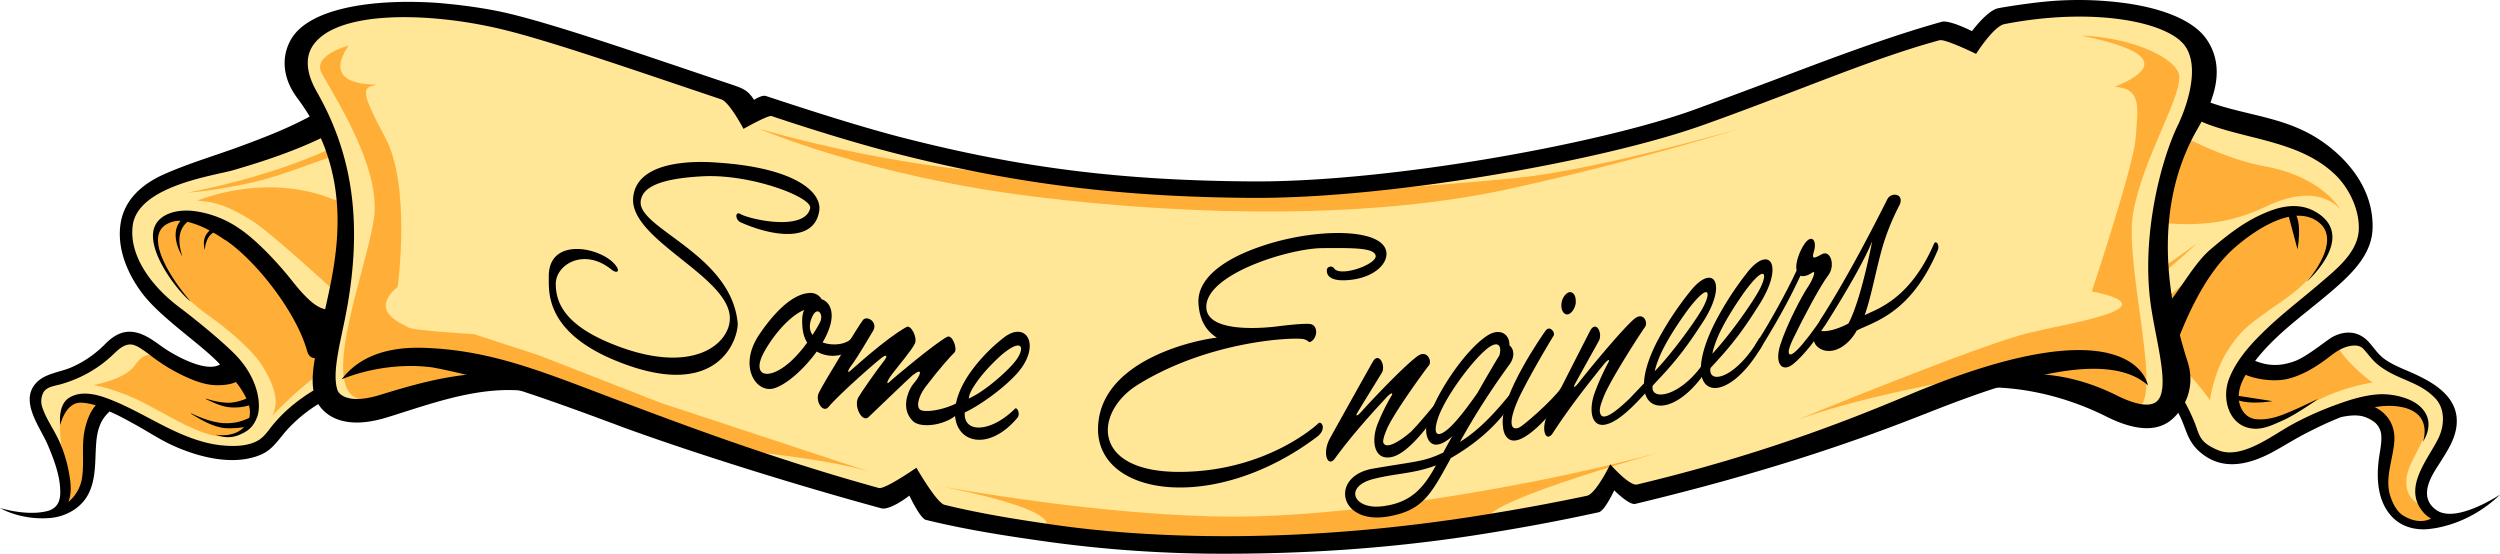 <svg xmlns="http://www.w3.org/2000/svg" viewBox="0 0 2229.94 493.908"><path d="M1947.804 366.752c-7.881-15.042-35.454-41.674-55.271-46.15s-48.278-.461-62.244-4.259c-6.932-1.887-55.492-4.059-68.29-18.242l56.385-53.748c-.851-1.989.376-4.986 5.445-9.466l45.512-79.135h-.013c.03-.052.068-.1.1-.151l50.813-88.35c14.043 12.287 37.55 30.306 62.415 38.319 39.578 12.761 72.945 15.8 98.486 40.491s32.683 43.022 28.663 60.7-10.661 26.561-25.964 43.139-56.729 37.362-69.137 58.293l-15.991 17.336s1.519.527 4.059 1.285c.749.223 1.591.464 2.508.715l.026.015c10.342 2.857 30.4 7.194 42.1 1.762 16.268-7.567 35.364-28.493 50.37-26.4s12.929 11.277 26.062 19.211 45.3 19.523 54.555 34.837 8.789 23.512-4.556 47.376-18.089 37.471-13.84 42.118a69.491 69.491 0 014.312 5.479c4.136 5.667 8.69 12.692 8.69 12.692a44.491 44.491 0 01-8.208 2.7c-8.05 1.842-20.094 2.345-27.08-8.134-.145-.21-.293-.433-.427-.661-6.687-10.778-9.771-14.663-11.014-20.846l-.011-.041c-.79-3.961-.826-8.873-.569-17.123.263-8.34 1.631-17.578 2.228-25.9.924-12.839.005-23.5-9.676-25.338-6.584-1.249-12.554-2.883-19.441-3.164-9.8-.41-21.456 1.884-39.359 11.811-30.49 16.91-51.37 31.815-74.976 29.394s-28.778-25.51-36.662-40.565z" fill="#ffe797"/><path d="M2164.388 381.975c-.557 6.986-4.957 13.3-13.606 31.013s-4.562 34.675 12.379 38.65 9.671 15.945 9.671 15.945-40.109 1.542-45.539-23.114 7.815-59.722-5.687-66.334-27.66-14.754-27.66-14.754 32.164-13.8 52.022-3.535 18.42 22.129 18.42 22.129zM2085.289 309.567c9.217 16.067 31 31.674 31 31.674s-33.832 4-66.928 26.109c-18.979 12.68-62.411 17.8-58.208-12.015s12.345-28.589 12.345-28.589 26.592 12.6 41.041 5.53 40.75-22.709 40.75-22.709zM1885.807 306.738c-26.9 12.178 42.85-35.727 60.1-52.341s48.833-46.129 66.432-56 31.875-13.969 40.962-11.05 20.278 8.2 23.03 14.783 1.479 18.155-.891 22.944-9.076 22.467-40.806 44.209-36.788 26.524-48.291 44.518-15.211 43.164-15.211 43.164-45.294-68.349-85.325-50.227z" fill="#ffaf37"/><path d="M1869.341 155.752h-.013c.03-.052.068-.1.1-.151 5.234-7.937 8.678-13.985 10.614-18.455l25.046-43.546a97.158 97.158 0 0016.864 13.46c30.149 18.885 67.2 35.624 98.724 41.4 49.957 9.155 66.357 37.344 67.01 38.515-8.023-9.217-25.541-18.387-55.67-7.335-21.9 8.035-58.6 35.98-158.069 8.38-9.16-2.542 29.328-51.154 21.488-45.765a132.94 132.94 0 01-26.094 13.497zM1832.857 228.094a85.275 85.275 0 00-9.028 6.793l6.785-11.8c7.99-1.494 11.535-1.22 2.243 5.007zM1803.434 281.922c-1.145-1.259-2.473-2.841-3.975-4.663l18.925-32.906c2.185 5.087 17.895 3.647 17.895 3.647-15.915 13.411 39 7.056 54.423-4.588s37.854-34.628-6.542 13.161c-43.845 47.171 72.573-37.41 75.511-39.55-29.96 27.783-56.481 48.6-75.935 61.87a.8.8 0 01-.136.937c-6.763 7.347 1.376 13.273 11.554 11.824a23.024 23.024 0 005.924-1.656 24.913 24.913 0 006.872-4.366c13.641-12.146-4.324 9.3-23.872 20.106q-2.284 1.263-4.3 2.338c-.014 0-.005.009-.005.009-15.867 8.432-19.92 8.178-32.76 5.05a32.161 32.161 0 01-5.042-1.723c-13.519-5.735-30.75-20.927-38.537-29.49z" fill="#ffaf37"/><path d="M2027.635 402.951c10.471-5.71 20.5-12.135 31.169-17.489 5.386-2.7 16.473-8.383 29.514-13.469 7.046-1.358 14.034-2.357 21.071-.11h.008a26.724 26.724 0 013.92 1.609 22.954 22.954 0 013.933 2.469 16.773 16.773 0 016.833 12.79c.379 7.4-1.556 14.921-2.4 22.254-1.673 14.622-1.025 30.626 6.964 43.492 7.3 11.764 18.62 17.388 32.241 17.654 7.616.158 39.979-2.94 69.037-30.86 1.035-1-38.779 26.309-56.749 13.667s-2.128-33.709 3.212-42.231c6.673-10.64 14.028-21.6 14.916-34.52 1.815-26.5-24.666-39.23-45.1-47.948-6.639-2.838-13.42-5.791-19.309-10.032-5.808-4.183-9.364-10.035-14.1-15.239-8.732-9.59-20.359-10.474-31.59-4.786-5.586 2.832-22.739 17.573-34.252 21.887-17.069 6.392-28.467 2.42-35.433-.19 21.228-27.624 52.261-47 77.552-70.457 13.848-12.846 26.8-28.182 27.222-48.115.878-40.781-30.417-68.2-49.833-80.317-36.809-22.97-78.287-19.969-116.018-40.976-5.379-3-16.426-11.294-26.261-21.633l-9.577 16.652c17 15.255 38.564 28.282 58.841 35.248 37.185 12.769 79.486 15.1 109.1 43.136 12.609 11.935 22.227 31.517 21.42 49.568-.911 20.218-20.065 35.169-34.149 47.3-15.372 13.228-31.565 25.5-46.358 39.4-13.936 13.119-28.747 28.642-35.462 46.917-6.495 17.652.406 42.039 21.976 43.728 9.4.732 18.047-3.741 26.4-7.384 7.318-3.2 19.023-10.712 25.736-15.284.005-.008.01-.017.019-.012 3.513-2.4 5.648-3.985 5.05-3.706-9.576 4.5-19.889 9.569-29.75 13.437-7.9 3.114-16.668 5.434-25.355 4.452-8.528-.959-13.82-8.305-14.964-16.4-1.16-8.154 1.89-16.125 5.939-23.105 11.073 4.637 25.719 5.747 34.6 4.173 13.327-2.372 26.317-9.955 37.441-18.265 3.79-2.839 7.575-5.911 11.746-8.207a36.272 36.272 0 012.1-1.065c5.821-2.72 14.572-4.6 19.019.106 4.358 4.618 7.79 9.844 12.74 13.914 6.061 4.986 12.97 8.578 20.119 11.732 11.9 5.251 21.5 8.606 30.907 18.029 9.544 9.562 8.909 24.966 3.044 36.648-8.531 17-26.675 38.138-18.258 57.641a30.393 30.393 0 004.893 7.74 25.989 25.989 0 007.12 5.814c-1.76.672-11.065 5.818-25.03-2.814-5.988-3.709-9.907-12.019-11.8-18.715-4.347-15.408 3.064-32.406 4.025-47.877.827-13.333-5.778-24.434-17.445-30a69.635 69.635 0 0117.633-1.014c27.834 2.43 27.783 19.97 26.281 27.9a25.654 25.654 0 01-1.014 3.869s13.673-18.6-4.2-32.8c-8.73-6.924-24.021-10.123-35.131-9.441-13.249.813-26.16 4.969-38.555 9.492a287.3 287.3 0 00-38.619 17.345c-17.779 9.652-45.246 31.716-66.2 22.985-17.8-7.409-16.32-13.885-21.581-26.3-10.308-24.34-23.4-43.914-54.559-58.338a117.907 117.907 0 00-14.308-5.991 158.892 158.892 0 0011.4-7.219c4.866-3.385 32.261 30.853 34.056 25.381 13.546-41.291 32.063-83.072 58.494-106.974 13.16-11.9 51.315-41.445 75.256-24.584 18.149 12.792 2.848 37.492-5.441 48.494-2.384 3.163-4.187 5.194-4.451 5.492 1.4-1.235 43.379-38.879 10.693-60.954-18.968-12.812-39.71-4.508-53.019 1.785-15.759 7.444-29.9 18.75-43.1 29.986-14.072 11.991-24.325 31.583-37.771 48.321-9.689 12.059-25.908 11.553-38.954 21.019-12.4 9-25.894 16.14-40.965 18.916a53.39 53.39 0 01-12.216.842c-18.486-.873-67.887-2.408-79.06-15.835l-4.042 11.167c11.18 13.244 57.787 15.026 77.492 17.13a72.882 72.882 0 0029.38-3.106c12.608 2.51 47.068 9.847 71.044 38.621 15.332 18.393 9.743 33.266 29.9 47.2 19.316 13.384 42 6.657 60.923-3.64z"/><path d="M1869.341 155.752h-.013c.03-.052.068-.1.1-.151zM1818.384 244.353c-.851-1.989.376-4.986 5.445-9.466zM2039.881 187.026c15.285-.977 10.173 31.335 9.435 35.352M1987.49 351.711c10.011 11.571 39.591 6.091 39.591 6.091"/><path d="M199.735 143.654c21.436-5.453 83.486-27.4 103.638-43.021a324.504 324.504 0 0012.6-10.317l138.91 229.925c-8.3 8.472-48.651 4.263-54.715 7-15.822 7.128-25.507 8.609-45.4 6.785s-44.4-.4-74.6 20.2-33.067 39.895-51.569 47.988-52.772-2.025-62.9-5.174c-8.895-2.766-55.938-27.5-67.353-33.54-1.6-.843-2.5-1.324-2.5-1.324a61.984 61.984 0 00-10.884 14.31 43.782 43.782 0 00-1.54 3.145v.014a28.686 28.686 0 00-2.69 13.514 176.752 176.752 0 01.324 19.522c-.108 2.768-.3 5.509-.578 8.129a81.268 81.268 0 01-.9 6.21c-1.025 5.548-2.607 10.022-4.928 12.272a143.73 143.73 0 01-7.6 6.811c-2.5 2.071-5.083 4.061-7.528 5.769a44.707 44.707 0 01-7.073 4.147c-4.825 2.111 1.311-3.088 4.709-10.063a19.012 19.012 0 001.88-5.873c.417-3.313-.613-10.184-2.343-18.014-3.23-14.679-8.913-32.738-12.018-37.024-4.765-6.564-14.278-21.187-12.768-30.138s10.012-13.542 22.245-18.145 34.208-12.806 42.4-21.784 13.881-20 32.785-7.451c7.576 5.031 17.243 11.01 26.491 16.281 13.84 7.878 26.749 14.2 30.4 13.484 2.68-.518 7.321-2.348 11.68-4.25 5.586-2.423 10.729-4.95 10.729-4.95s-72.929-57.127-85.58-82.542-13.638-54.334-1.238-66.829 56.478-29.613 77.914-35.067z" fill="#ffe797"/><path d="M56.456 409.715c-2.163-13.321-6.486-41.453 2.674-50.48s39.646 3.847 39.646 3.847l-15.232 14.78-3.465 48.393-16.94 25.809-5.863-.309zM227.261 370.863c-19.237 32.165-45.15 18.007-92.707-8.215-29.074-16.03-51.247-19.172-51.247-19.172s28.531-5.018 37.1-17.723 15.618-8.519 15.618-8.519l51.151 16.986 26.838-2.934 13.758 31.131z" fill="#ffaf37"/><path d="M185.327 198.857c22.15 5.473 71.566 53.717 97.919 79.752l.63.032s54.479 43.133 31.325 41.5-72.337 50.653-72.337 50.653a27.79 27.79 0 002.958-11.2.209.209 0 00.009-.072c.349-7.87-2.558-17.75-11.141-32.076-13.176-21.981-52.381-48.633-52.381-48.633-44.366-33.768-44.609-65.919-39.019-78.14s17.701-7.82 42.037-1.816zM305.957 291.97c.193.161.715.582 1.5 1.228a17.8 17.8 0 01-1.5-1.228zM380.105 219.147c-.728-.587-1.478-1.2-2.241-1.81.107.058.746.377 1.765.852zM345.921 241.438c.951.543 47.83 26.994 8.2-8.943a206.834 206.834 0 01-21.575-24.626s36.3 21.263 57.327 30.9l24.465 49.147c-13.7 15.3-26.612 31.611-35.906 39.98-3.987 3.593-7.3 5.725-9.733 5.694-11.019-.145-52.247-33.107-61.143-40.318a29.655 29.655 0 0011.954 5.052c10.98 2.041 19.8-2.885 3.514-16.84-23.367-20.014-80.367-73.866-100.019-85.744-21.283-12.841-32.011-15.7-47.048-16.782 1.266-.239 83.564-35.812 154.044 17.429 71.611 54.099 62.636 85.075 15.92 45.051z" fill="#ffaf37"/><path d="M328.021 114.505l10.347 20.787c-6.028-2.8-10.393-2.97-15.817-2.872-14.759.264-62.463 22.536-97.7 30.38-35.51 7.9-56.5 8.946-57.653 8.993 2.663-.478 100.88-18.193 160.823-57.288z" fill="#ffaf37"/><path d="M146.621 155.317c-19.706 8.726-36.157 22.8-39.2 45.081-3.961 28.982 14.132 55.185 22.62 65.191 18.025 21.243 51.246 43.077 66.212 59.5-12.894 7.937-42.054-9.082-50.451-14.978-7.517-5.273-15.176-11.413-24.327-13.527-11.086-2.569-19.668 2.273-27.378 9.987a96.059 96.059 0 01-30.7 21.215c-10.263 4.36-23.359 5.271-31.254 13.893-14.97 16.355 3.821 39.474 10.443 55.111 5.077 11.972 10.432 25.827 11.075 38.968.276 5.693.834 16.642-11.1 20.024-18.64 4.833-41.828-2.458-42.557-2.687.545.331 18.111 10.89 44 9 14.425-1.047 28.571-8.782 35.114-21.981 6.226-12.537 5.652-26.93 6.41-40.555.374-6.877.994-13.732 3.564-20.172 3.064-7.669 7.291-10.8 8.613-12.364 5.689 2.475 9.268 4.234 19.874 10.013 20.6 11.239 28.831 18.378 51.088 26.132 19.925 6.95 44.528 10.956 64.565 2.154 10.7-4.7 16.283-15.019 23.981-23.185a131.557 131.557 0 0124.4-20.278 145.972 145.972 0 0133.578-16.109c10.7-3.483 21.6-5.167 32.685-6.552 2.208.711 4.421 1.341 6.665 1.9 15.4 3.85 33.9 6.428 47.87-2.818 4.6-3.051 46.081-2.888 54.248-12.03l-37.682-29.012a192.851 192.851 0 00-8.211 7.74c-5.569 5.553-11.057 11.268-17.376 15.988-4.63 3.444-10.619 6.269-14.958 6.932-.237.04-.465.075-.689.1-8.834.924-17.668-3.2-25.765-6.812-12.142-5.406-22.694-13.748-32.468-22.857-4.956-4.593-9.7-9.391-14.357-14.1-15.419-15.582-15.656 2.947-44.9-34.11-11.583-14.676-31.025-35.732-46.632-46.171a92.306 92.306 0 00-39.721-15.594c-16.547-2.185-30.688 2.709-35.5 12.768-10.149 21.193 22.029 60.95 31.618 67.782-.584-.681-1.174-1.37-1.763-2.083-18.542-22.147-38.892-56.185-19.4-66.928a22.3 22.3 0 0112.223-2.912c-6.215 6.992-6.017 18.812 1.6 31.866-4.924-15.142-2.675-25.008 4.608-30.979a80.881 80.881 0 0119.712 7.781c-8 6.8-4.288 17.237-4.288 17.237s.5-11.7 7.68-15.362a135.114 135.114 0 019.023 5.674 10.747 10.747 0 001.72.987h.013c27.387 18.416 63.239 64.565 72.636 98.441 4.759 17.155 23.308-4.57 37.2 6.689.375.3.76.605 1.144.9a111.858 111.858 0 0013.61 9.21c-14.858 3.207-29.4 9.4-42.077 16.544a152.805 152.805 0 00-28.121 20.209 130.97 130.97 0 00-11.376 11.884c-4.145 4.868-7.751 10.952-13.281 14.408-9.428 5.878-22.992 5.849-33.665 4.717-11.572-1.233-22.8-4.746-33.525-9.183-23.761-9.832-45.331-24.552-69.59-33.231-10.387-3.721-23.647-6.191-33.292.643-7.541 5.339-7.526 17.307-7.212 21.887v.031c.07 1.038.158 1.687.171 1.78.149-.665 4.967-21.394 19.7-19.879a53.52 53.52 0 0112 2.347c-5.955 6.17-9.1 17.206-10.3 23.948-2.345 13.13-.065 26.439-1.851 39.615a34.33 34.33 0 01-12.338 22.563c2.542-6.136 2.394-13.412 1.507-19.975a123.6 123.6 0 00-7.765-29.818 101.34 101.34 0 00-2.182-5.035c-5.061-10.84-12.008-20.083-15.133-30.648a16.6 16.6 0 011.415-12.376c3.005-5.048 10.282-5.621 15.5-7.146a112.942 112.942 0 0032.843-15.321 113.078 113.078 0 0014.079-11.489c4.1-3.906 9.161-8.772 15.238-8.636 4.741.1 10.274 4.146 17.228 9.342a170.281 170.281 0 0018.77 12.73c16.378 9.206 27.208 12.695 34.782 13.773 6.738.969 16.76.66 23.174-2.365a75.06 75.06 0 019.357 14.757 46.039 46.039 0 01-14.108 3.682c-7.3.35-14.939-1.421-21.858-3.607a.212.212 0 00-.134.4c7.676 3.663 14.915 7.187 23.6 7.457a45.53 45.53 0 0014.739-1.808 21.933 21.933 0 01.342 11.079 51.282 51.282 0 01-10.5 3.773 46.459 46.459 0 01-14.616.752c-9.131-.973-18.3-4.674-26.586-8.481-.214-.095-.385.258-.179.38 9.212 5.512 18.034 10.939 28.85 12.582 3.912.588 12.678.268 18.35-.746-9.333 9.818-24.519 6.866-25.288 6.713a28.705 28.705 0 005.748 1.718c.013 0 .018.014.027.009a25.181 25.181 0 0013.722-.91c9.693-3.708 14.329-7.993 17.619-16.958s2.253-32.388-19.249-54.827a.729.729 0 01-.049-.054c-13.151-13.426-37.744-33.188-50.661-42.911-23.474-17.671-44.565-44.827-41.216-72.321 4.339-35.671 72.734-44.717 89.576-49.593 34.01-9.836 75.863-23.956 105.424-43.876a326.985 326.985 0 008.454-5.951L311.368 81.06a272.045 272.045 0 01-30.057 20.066c-20.964 11.989-43.6 20.763-66.217 29.13-22.72 8.417-46.318 15.244-68.473 25.061z"/><path d="M226.339 363.648a.5.5 0 01.049.166 1.014 1.014 0 00-.09-.134c.005-.014.023-.023.041-.032z"/><path d="M226.339 363.648a.5.5 0 01.049.166 1.014 1.014 0 00-.09-.134c.005-.014.023-.023.041-.032z"/><path d="M664.965 93.334l22.667 1.633s129.333 41.067 197.333 53.433 193.667 29.634 285.667 21.234 218.666-28.234 281.666-44.8 101.334-34.683 101.334-34.683l178.289-59.224 26.5 4.083 12.536-12.34 43.7-13.57s84.975-7.466 112.975 8.4 41.666 28.7 39 49-19 50.167-27 72.567-17.334 89.378-13.667 121.045 17 61.333 14.333 75 .334 34.666-14.333 35.666-99-44-132-38.666-150 56-196.333 70-128.334 41.666-138 40.666-22.334-10.666-22.334-10.666-5 20.666-23.333 22-149 32.333-291.667 34-285.666-29.334-285.666-29.334l-25-30-21.667 16.334s-199-59-258-84.334-91.333-27-91.333-27-126 43.667-142 29.667 3.333-84.667 3.666-103 14-87.545-3.666-123.711S244.298 50.4 272.965 34.067s47.645-25.479 95-24.5c124.621 2.577 297 83.767 297 83.767z" fill="#ffe797"/><path d="M676.965 114.8s98 42.467 246 60.667 304.667 19.133 423.333-7 206.667-54.133 206.667-54.133-126 36.866-200 44.333-177.883 14.46-237.389 13.185c-49.938-1.07-198.611-15.518-198.611-15.518s-108.667-3.734-240-41.534zM310.965 40.6s-32.222 8.4-24.222 24.267 53.222 82.6 46.889 129.267c-6.605 48.663-56.334 168.644-3.667 162.311 46.559-5.6 110.667-22.667 110.667-22.667l196.333 65.667s95.333 8 138.667 21.333l-186-61.333-109.334-42.667-57.333-18.666s-55.333-3.334-58.667-6-36.888-13.556-9.555-36.223c0 0 12.222-89.755-11.111-133.155s-19.334-44.334-9.334-46.667-51.333 5.6-23.333-35.467zM1886.298 77.467c24.667 1.4 20.523 19.273 18.667 45.578-1.778 25.2-39.111 136.844-39.111 136.844 69.778 14.223-12.889 26.889-55.556 36.889s-208 78-208 78c66.667-24.666 174.667-41.333 174.667-41.333s79.333 8 120 28.667-3-120.845 5.667-171.712 47.666-110.133 40.333-126-46-31.266-86.667-32.666c60.75 12.242 75.146 27.226 30 45.733zM840.965 434.112s147.333 27.333 264 26.666 291.333-32.666 392-62c0 0-175.333 48-170 64.667 0 0-78.667 21.333-208.667 23.333s-190-13.333-190-13.333 38-14-87.333-39.333z" fill="#ffaf37"/><path d="M1967.962 34.663c-10.73-15.3-35.75-26.523-70.45-31.6a308.8 308.8 0 00-77.2-1.211c-15.89 1.722-32.83 4.48-37.88 5.46-9.83 1.9-23.47 20.461-23.47 20.461s-20.14-10.262-27.08-8.309c-48.84 13.727-99.58 32.991-149.07 51.779-4.17 1.582-61.78 23.149-74.11 27.517-84.86 30.058-267.44 63.07-387.71 63.07-1.38 0-2.76-.007-4.12-.014-116.01-.749-206.05-11.984-310.78-38.787-34.91-8.932-77.9-22.512-122.87-37.387-2.77-.91-7.42 1.428-10.66 3.409-5.35-8.442-9.738-10.162-19.83-13.58-12.21-4.095-24.48-8.239-36.66-12.355-63.62-21.483-123.71-41.776-161.47-50.862-13.42-3.227-34.016-7.1-64.18-9.667-57.71-3.969-115.13 4.564-131.06 32.949-8.5 15.141-7.51 34.111 5.82 51.912 56.67 75.74 31.34 155.566 23.22 196.256-5.52 27.72-13.94 53.64-6.7 72.47 1.56 4.05 14.11 31.34 63.44 16.16 54.22-16.68 113.888-41.314 173.48-7.56l2.03-14.9c-70.066-29.147-124.02-15.35-181.69 2.39-30.8 9.47-37.12-2.44-37.61-3.49l-.05-.13c-4.97-12.91.45-35.9 5.6-60.37 19.84-94.15 4.28-156.2-24.44-206.65-8.51-14.945-10.89-29.267-3.71-40.446 20.65-32.144 103.31-30.828 169.03-15.022 36.58 8.8 96.12 28.91 159.16 50.2 12.07 4.074 24.2 8.169 36.3 12.229 7.58 2.548 19.94 26.376 19.94 26.376s21.91-12.481 25.06-11.424c39.16 13.132 78.67 25.116 110.64 33.3 105.74 27.055 200.78 38.92 317.8 39.676 56.98.364 132.37-6.741 212.37-20.006 75.42-12.509 144.35-28.777 189.13-44.632 24.48-8.666 49.98-18.347 74.64-27.713 45.67-17.332 91.94-35.91 137.24-48.286 4.9-1.337 32.57 12.194 32.57 12.194s15.52-24.682 25.39-26.593c80.11-15.505 145.99-1.862 161.09 19.663 16.58 23.653-6 69.475-6 69.475-15.73 31.92-34.15 102.166-24.07 165.286 5.25 32.85 16.52 71.5 4.84 82.05-7.84 7.08-25.53-.12-35.38-5.05-77.82-38.91-133.27-7-135.59-6.18 0 0 56.88-9.69 126.2 24.97q20.475 10.23 35.75 10.24c9.18 0 16.9-2.8 23.09-8.39 10.83-9.78 20.71-28.13 13.24-51.29-27.12-84.13-21.56-153.781 8.44-206.358 10.7-18.762 28.76-52.093 8.33-81.23z"/><path d="M1092.098 493.908a1133.479 1133.479 0 01-156.34-10.514c-35.84-5-73.109-10.641-109.881-19.669-5.171-1.27-14.723-21.664-14.723-21.664s-17.1 13.507-25.2 11.3c-101.878-27.833-194.221-58.8-233.9-73.619-70.771-26.443-118.425-42.96-165.314-51.849-27.111-4-58.209.652-82 10.445 14.291-18.67 37.174-28.518 69.984-28.171 64.9 1.5 112.235 22.835 184.68 49.9 38.892 14.531 126.669 48.268 224.55 75.227 5.242 1.443 33.453-18.07 33.453-18.07s18 31.333 25.056 33.065c32 7.853 64.691 13.025 96.755 17.684 80.559 11.707 211.243 18.129 374.255-7.167 36.526-5.667 70.441-11.919 102.005-18.576 8.008-1.689 20.817-28.117 20.817-28.117s17.052 19.7 24.009 18.037c105.251-25.179 181.84-54.471 241.77-79.672 202.221-85.032 213.777-8.81 213.777-8.81-41.778-37.111-146.149 4.872-206.116 28.364-62.424 24.454-141.479 51.117-251.142 77.421-5.471 1.313-18.742-12.092-18.742-12.092s-8.446 18.38-13.822 19.556c-33.631 7.355-69.961 14.225-109.335 20.335-84.109 13.048-159.752 16.655-224.596 16.656zM1151.743 134.917a.05.05 0 000-.1.05.05 0 000 .1z"/><path d="M722.621 185.81c2.307-9.843-52.483-30.6-95.083-28.6-42.351 2.1-55.021 11.172-56.071 22.574-2.078 24.207 80.343 46.908 86.49 107.9 1.176 11.969-15.109 72.456-108.871 33.961-63.5-26.071-59.4-62.323-59.591-74.584-.609-38.188 51.341-25.561 60.98-8.378 2.028 3.618-.407 5.4-5.148 1.716-24.465-19.79-49.6-4.354-49.575 12.711.009 16.013 6.98 35.93 49.148 53.242 72.678 29.839 105.968.347 106.1-22.221.39-37.43-89.585-70.192-86.241-107.8 2.92-33.258 54.426-33 75.647-31.244 67.839 4.533 92.574 25.825 90.378 42.675-4.21 29.6-43.256 22.614-70.062 10.564-4.961-2.036-5.338-10.2-.366-7.459 8.954 5.075 57.42 15.576 62.265-5.057zM739.144 294.305a68.505 68.505 0 01-5.414 11.15c8.958 3.206 20.9 2.142 26.4-4.11 2-2.5 8.907.057 7.191 4.033-1.727 3.279-16.014 16.472-33.926 10.41a27.524 27.524 0 01-4.872-2.25c-11.444 15.841-27.493 30.213-39.151 33.108-15.465 3.42-30.868-20.287-12.241-48.107 18.882-27.738 34.256-36.756 44.936-37.178a11.139 11.139 0 0110.778 5.526c7.159 2.284 12.401 11.613 6.299 27.418zm-56.7 18.111c-14.847 25.545 6.071 28.737 28.319 4.508a123.643 123.643 0 009.229-11.326c-4.441-6.985-4.585-15.732-4.427-21.6a22.26 22.26 0 011.659-7.476c-11.123 4.459-25.132 19.134-34.78 35.894zm48.708-24.489c3.954-7.092-1.515-14.754-5.964-6.775-3.949 7.441-3.34 13.553-.474 17.6a106.591 106.591 0 006.438-10.825z"/><path d="M814.808 342.237c6-6.667 9.667-15.778-1.055-7.308-2.642 2.087-35.5 33.821-39.106 37.192-5.667 5-13.233-9.576-9.182-17.371 2.535-4.653 17.342-25.7 21.44-30.7s5.094-7.909 1.462-6.286c-3.37 1.683-40.2 34.161-49.169 45.033-5.118 6.512-12.374-5.206-8.836-12.42 4.8-9.714 35.836-60.546 39.421-64.964s13.889 2.064 8.8 9.973c-3.048 5.235-14.485 24.6-19.347 30.824-3.579 4.768-3.025 6.632-1.223 4.947 1.807-1.335 31.406-28.821 50.57-39.5 3.882-2.264 9.827 9.161 7.565 14.571s-14.567 19.712-20.192 27.154-5.065 9.657-3.008 7.681c1.8-2.035 41.492-35.266 51.858-40.6 4.664-2.436 9.594 10.849 6.51 13.988s-11.55 11.895-25.882 30.753c-6.51 8.565-9.177 19.648-3.01 20.981 8.147 1.762 22.624-2.284 30.119-6.159 2.059-1.975 5.051 4.959 2.492 8.215-10.009 10.986-33.555 14.333-40.667 7.444-12.379-11.991-2.847-29.795.44-33.448z"/><path d="M864.845 333.084a149.421 149.421 0 0130.032-31.546c21.241-17.145 35.5 8.217 9.892 34.132-15.413 15.892-36.793 29.061-44.183 32.178-1.536 18.923 23.246 18.075 44.682-3.218 1.823-2.175 5.129 4.564 2.264 7.982-34.911 41.637-77.697 11.842-42.687-39.528zm39.194-9c10.693-12.042 9.678-24.716-10.763-7.459-7.331 6.608-16.74 16.049-23.478 26.222-2.333 3.494-5.212 8.088-5.7 12.63 14.988-6.712 33.688-23.939 39.941-31.397zM1123.743 220.112c48.838-17.17 112.55-17.428 112.963 6.236.17 9.743-11.512 20.992-31.992 23.274s-21.159-5.715-21.2-8.151c-.337-3.825 4.774-4.918 6.443-2.149 5.543 8.3 39.081-3.852 37.057-11.49-1.735-6.6-18.208-6.788-47.632-6.508s-101.392 22.542-103.323 51.1c-2.207 28.214 64.58 18.531 64.58 18.531s20.474-2.631 27.5-2c7.3.627 7.207 10.721 2.685 14.592-4.252 3.869-2.711-.67-9.743-1.3-15.14-1.249-86.063 3.6-146.426 41.068-38.993 24.386-41.831 78.36 38.882 77.594 76.394-.726 121.035-41.871 122.36-43.277 2.65-2.809 8.189 5.144-1.407 12.2-90.869 68.378-196.427 53.368-195.069-8.248 1.6-63.011 94.457-79.555 106.053-80.362-11.465-7.2-15.708-18.3-16.461-30.472-1.478-22.609 23.329-39.899 54.73-50.638zM1228.626 378.644a182.579 182.579 0 0112.5-25.559c1.834-2.961-.055-3.128-3.762.708-9.526 10.309-29.9 32.1-46.753 55.29-6.057 8.237-11.67-4.452-4.359-18.03 4.443-8.082 36.076-64.71 38.694-69.137 5.256-7.812 11.126 4.157 7.729 10.4-1.046 1.841-21.5 34.775-22.539 36.963-.771 2.162.837 1.66 4.276-2.15 6.607-7.593 39.166-42.034 50.354-49.717 8.258-5.664 12.752 4.7 9.852 8.454-2.643 3.037-31.079 41.957-37.559 56.846-2.846 6.886-3.855 10.811-3.017 12.471 3.631 7.31 21.709-7.3 25.153-10.761 6.093-6.151 16.338-18.534 19.507-22.318 2.116-2.291 5.449 3.307 2.554 7.413-9.207 13.062-26.548 35.87-40.525 38.252-15.052 2.831-17.776-14.312-12.105-29.125z"/><path d="M1287.36 403.647c2.6-4.9 4.943-9.071 7.025-12.855l1.309-1.93c-20.884 18.7-25.525-1.166-23-10.581 6.54-25.315 34.281-66.586 54.465-79.263 11.425-6.881 19.591-.409 19.217 9.043 3.262 2.31 6.067 9.212-.5 17.822a652.143 652.143 0 00-43.648 68.294c16.2-10.01 29.734-24.171 44.191-41.934 1.839-2.355 5.155 3.08 2.276 7.327-15.183 22.393-35.136 37.835-54.54 49.007-17.953 32.888-25.238 46.771-55.9 52.1-44.236 7.694-52.359-35.956-13.666-42.666 38.441-6.663 45.552-5.996 62.771-14.364zm-61.885 23.479c-27.931 6.955-18.009 28.717 9.777 24.222 22.667-3.667 33.849-14.682 45.556-36.222-20.222 7.555-34.398 6.787-55.333 12zm100.023-115.338c-13.756 11.745-36.839 42.942-42.959 61.582-5.1 15.707.307 17.706 11.136 7.431 7.657-7.377 16.575-19.462 24.172-30.31 8.6-15.171 15.116-26.212 19.555-33.47 2.527-9.068-1.319-14.079-11.904-5.233z"/><path d="M1378.747 294.788c3.655-4.861 8.843 1.825 7.022 4.6-3.116 5.108-16.615 27.476-26.95 47.511-12.671 23.953-14.017 38.823-3.679 34.451 3.708-1.739 28.382-22.974 37.252-35.076 2.087-2.829 5.123 2.869 2.527 7.183-9.112 13.541-38.616 48.907-50.3 37.172-2.444-2.327-3.84-5.893-4.214-12.089-2.057-26.413 36.516-81.322 38.342-83.752zm26.814-24.513c-.709 5.353-4.878 11.355-8.906 10.021-2.958-1.186-4.361-5.1-3.9-9.363.437-5.651 5.138-11.752 9.172-10.071 2.958 1.186 3.828 5.2 3.634 9.413z"/><path d="M1422.313 350.659a216.269 216.269 0 0112.241-27.271c1.8-3.211-.054-3.119-3.685 1.224-9.333 11.612-29.3 36.191-45.806 61.689-5.935 9.066-11.434-2.855-4.271-17.433 4.353-8.691 35.345-69.649 37.911-74.434 5.148-8.531 10.9 2.633 7.573 9.34-1.026 1.983-21.065 37.718-22.084 40.048-.755 2.267.821 1.546 4.189-2.735 6.474-8.5 38.373-47.395 49.335-56.61 8.091-6.794 12.494 2.951 9.654 7.106-2.59 3.4-30.451 46.21-36.8 61.988-2.787 7.275-4.679 12.115-2.873 16 2 4.334 9 2.222 26-14.222 11.333-11.889 16.222-17 20.163-21.286 2.073-2.58 5.338 2.562 2.5 7.064-11.837 12.825-28.5 32.7-42.2 37-14.739 4.89-17.405-11.88-11.847-27.468z"/><path d="M1478.293 304.268a278.561 278.561 0 0129.341-44.409c20.752-26.24 34.686-6.986 9.665 29.9-14.659 22.474-24.269 34.481-43.142 54.138-2.794 14.9 27.255 10.289 48.883-25.391 1.782-2.956 5.012 2.366 2.212 7.012-34.107 56.582-81.163 45.111-46.959-21.25zm38.291-25.789c10.449-16.621 9.456-28.861-10.514-2.85-7.162 9.747-16.355 23.218-22.938 36.277-2.279 4.493-5.991 13.22-7.1 19.22 15.331-15.834 34.444-42.511 40.552-52.647z"/><path d="M1529.288 288.556a278.463 278.463 0 0128.694-44.83c20.369-26.539 34.58-7.488 10.1 29.754-14.332 22.684-23.766 34.829-42.352 54.757-2.577 14.938 22.147 9.969 43.256-26.02 1.738-2.982 5.045 2.293 2.313 6.979-33.286 57.077-75.249 46.21-42.011-20.64zm37.913-26.342c10.206-16.771 9.037-29-10.555-2.7-7.02 9.85-16.016 23.453-22.409 36.605-2.214 4.526-5.8 13.306-6.822 19.322 15.106-16.051 33.825-43.004 39.786-53.227z"/><path d="M1587.999 307.53c6.1-18.949 19.527-44.075 24.283-51.044s7.943-15.8 4.392-13.449c-3.041 2.162-7.623 4.195-10.721 2.9-6.687 14.292-16.056 33.22-35.534 64.746-4.988 8.448-6.169-.864-4.419-3.595 12.757-19.31 28.372-48.191 36.541-65.814-1.649-6.7 3.039-17.824 6.793-23.381 6.506-9.7 11.736-3.619 8.572 6.594-2.192 7.07.357 6.133 7.47 2.125 7.374-3.755 11.965 10.219 5.443 18.883-6.779 8.757-21.953 36.961-31.866 57.661-6.936 14.732-2.308 15.467 3.491 9.506 6.059-5.709 15.34-18.171 23.85-30.7 1.745-3.077 4.907 2.026 2.165 6.862-6.726 11.871-20.033 28.946-29.4 36.219-8.857 7.084-16.664.209-11.06-17.513z"/><path d="M1694.5 182.59a206.811 206.811 0 00-16.628 42.242c-5.5 20.9-9.324 41.5-14.633 56.31 9.852-5.281 40.013-13.127 61.952-63.971 1.784-3.175 5.477 1.74 2.95 6.621-24.222 56.889-58.023 63.491-71.974 71.088q-5.733 10.206-14.332 15.173c-8.2 4.63-15.626 3.3-19.788-.013-7.705-5.816-3.5-15.6 2.486-14.766 4.84.575 13.228-.949 24.183-6.664 11.424-21.1 21.217-73.392 21.217-73.392-5.882 14.685-20.386 40.887-41.26 73.833-5.414 8.491-6.836-.852-5.031-3.683 21.15-33.054 41.429-71.071 59.819-107.639 3.27-6.587 15.223-5.268 11.039 4.861z"/></svg>